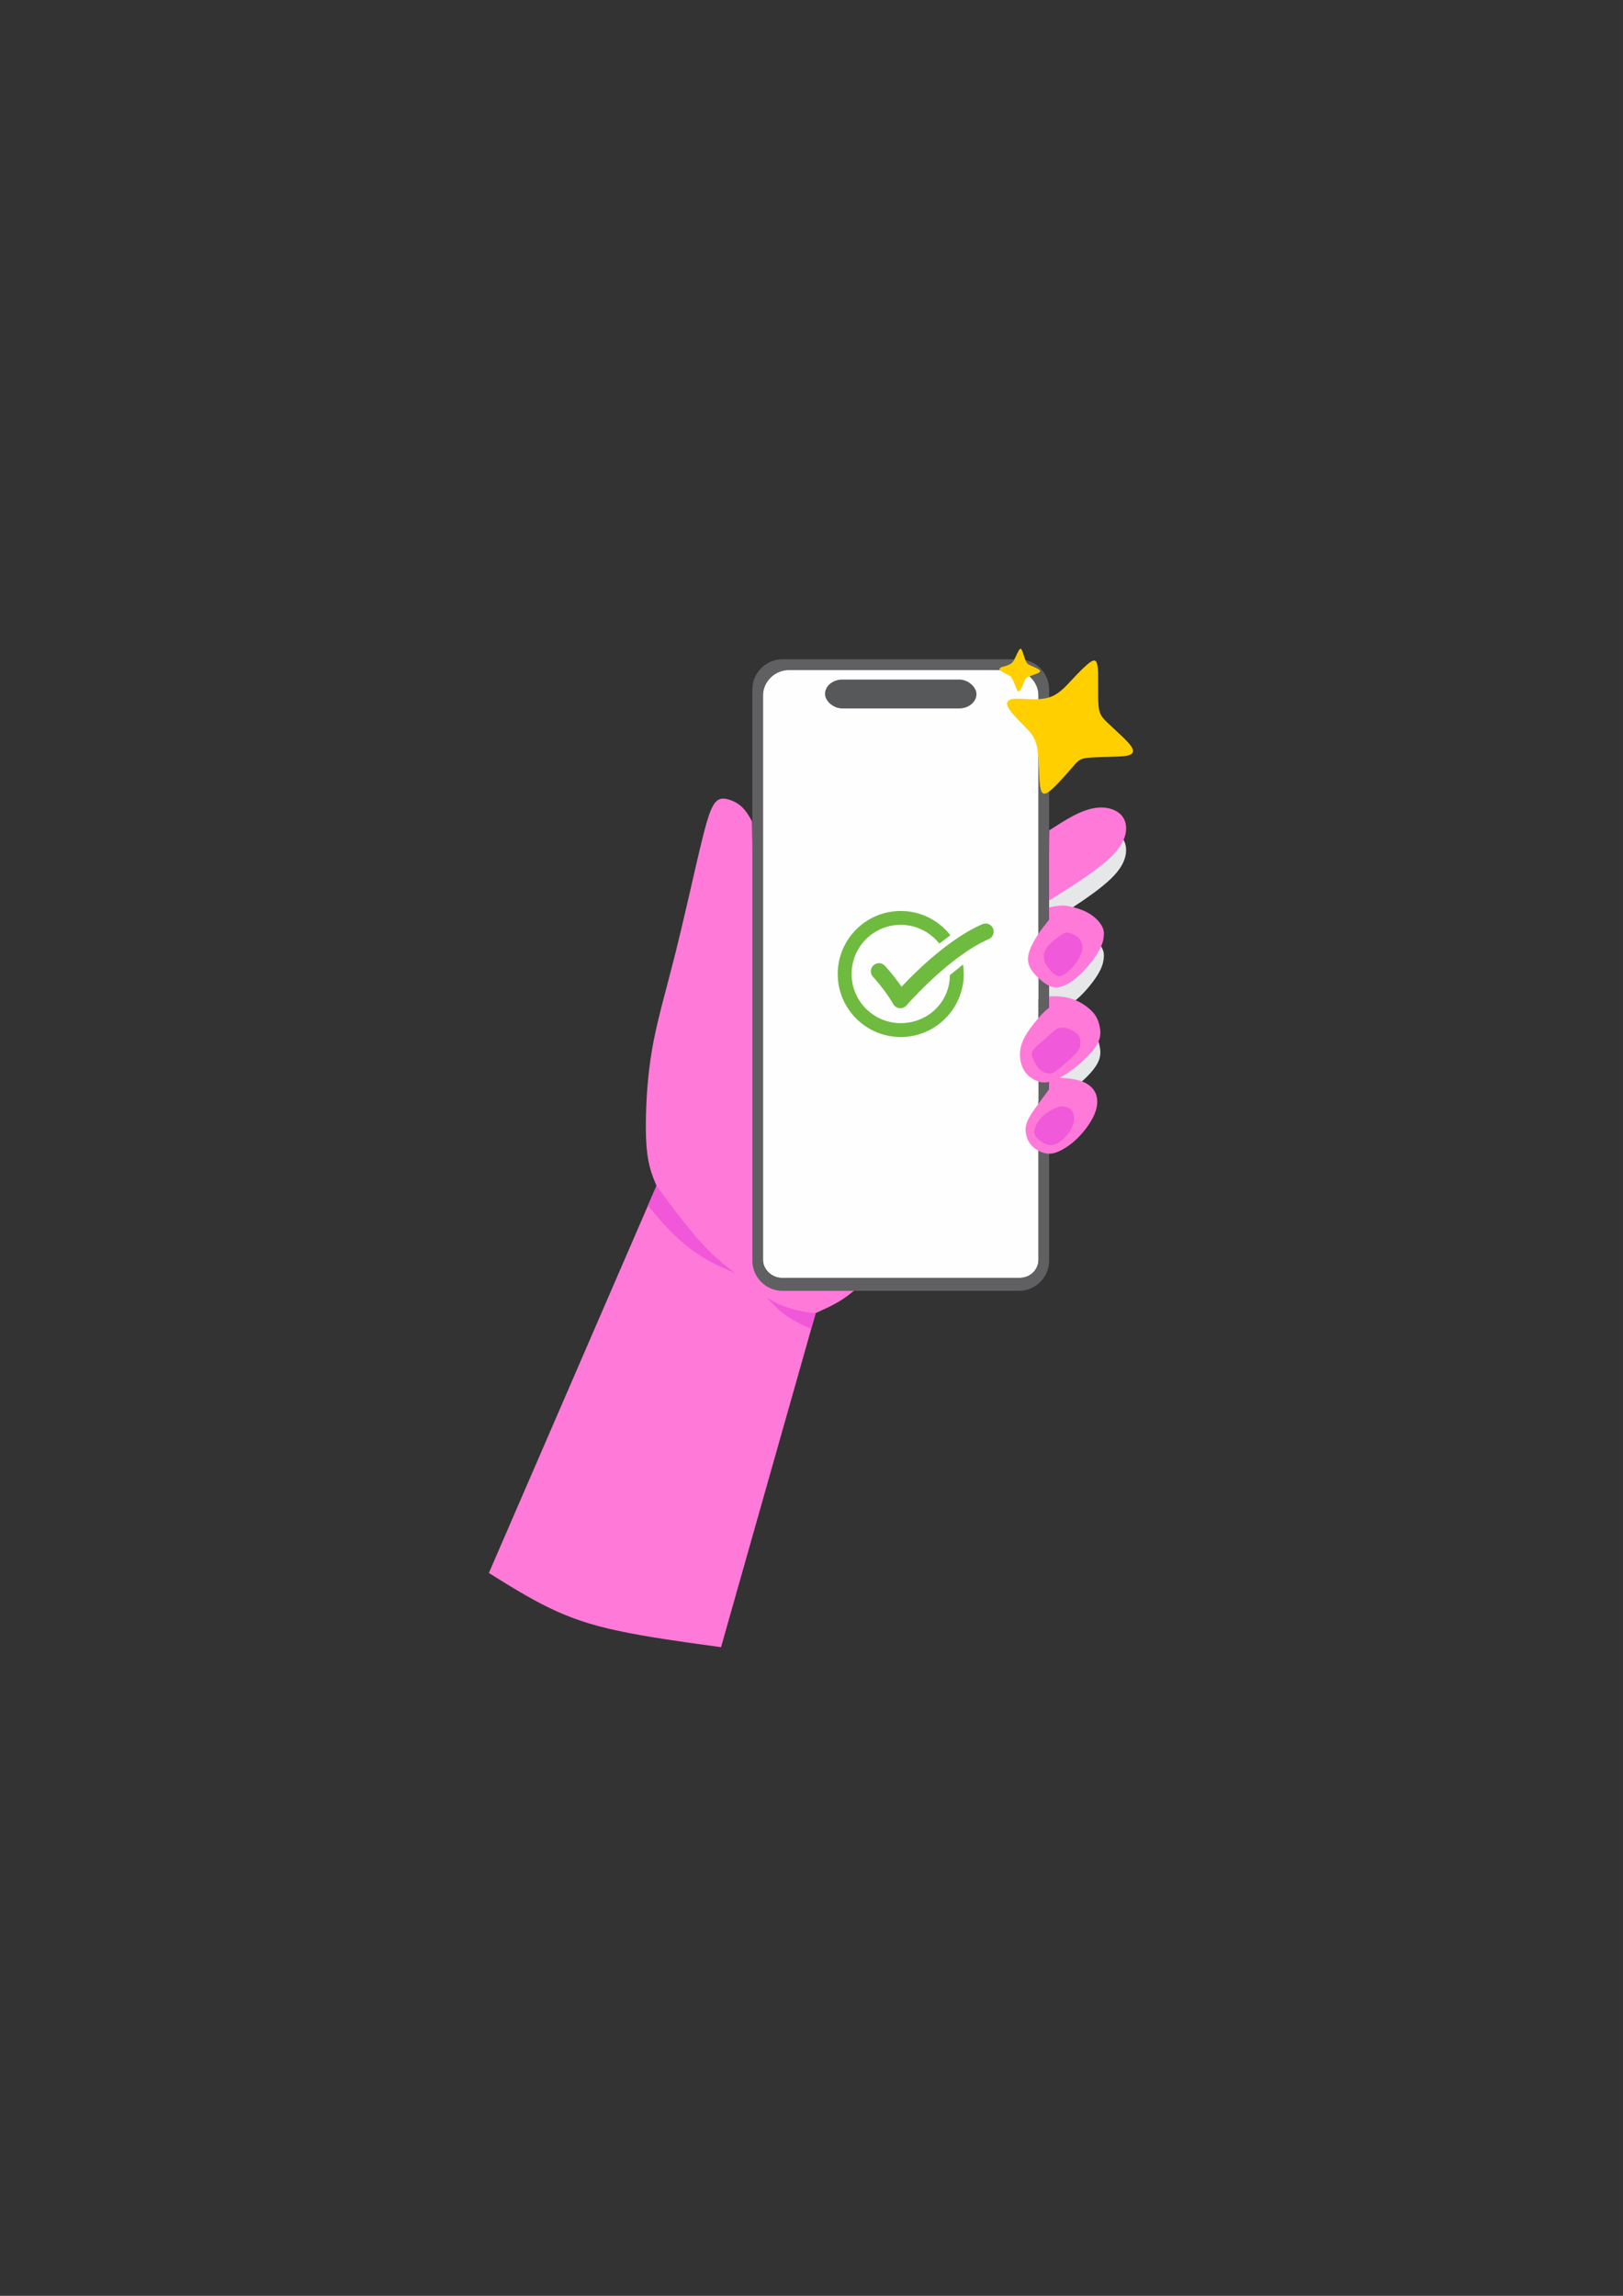 <?xml version="1.0" encoding="UTF-8"?>
<!DOCTYPE svg PUBLIC "-//W3C//DTD SVG 1.1//EN" "http://www.w3.org/Graphics/SVG/1.1/DTD/svg11.dtd">
<!-- Creator: CorelDRAW 2021.5 -->
<svg xmlns="http://www.w3.org/2000/svg" xml:space="preserve" width="91.327mm" height="129.162mm" version="1.1" style="shape-rendering:geometricPrecision; text-rendering:geometricPrecision; image-rendering:optimizeQuality; fill-rule:evenodd; clip-rule:evenodd"
viewBox="0 0 9132.67 12916.2"
 xmlns:xlink="http://www.w3.org/1999/xlink"
 xmlns:xodm="http://www.corel.com/coreldraw/odm/2003">
 <rect x="0" y="0" width="9132.67" height="12916.2" fill="#333333" stroke="none"/>
 <defs>
  <style type="text/css">
   <![CDATA[
    .fil2 {fill:#FEFEFE}
    .fil0 {fill:#E6E7E8}
    .fil4 {fill:#E6E7E8}
    .fil3 {fill:#606062}
    .fil8 {fill:#57585A}
    .fil5 {fill:#F059D9}
    .fil6 {fill:#F157D9}
    .fil1 {fill:#FF7AD8}
    .fil7 {fill:#FFCF00}
    .fil9 {fill:#6EBB40;fill-rule:nonzero}
   ]]>
  </style>
 </defs>
 <g id="Layer_x0020_1">
  <path class="fil0" d="M5953.75 5218.56c16.54,-2.25 32.28,-3.54 62.15,2.25 29.86,5.78 73.86,18.62 108.39,38.21 34.52,19.59 59.57,45.92 73.22,68.41 13.65,22.48 15.9,41.11 13.33,64.71 -2.57,23.6 -9.96,52.19 -33.88,91.37 -23.93,39.18 -64.39,88.96 -101.48,123.8 -37.1,34.84 -70.82,54.76 -99.08,64.39 -28.26,9.63 -51.07,8.99 -80.93,-7.71 -29.87,-16.7 -66.8,-49.46 -88.16,-79.81 -21.36,-30.35 -27.14,-58.29 -20.24,-91.2 6.91,-32.92 26.49,-70.82 48.01,-104.38 21.52,-33.56 44.96,-62.78 56.69,-77.4 11.72,-14.61 11.72,-14.61 11.72,-14.61 0,0 0,0 0,0 0,0 0,0 0,0 0,0 0,0 0,0 0,0 0,0 0,-11.56 0,-11.56 0,-34.69 -0.16,-46.25 -0.16,-11.56 -0.48,-11.56 -0.64,-11.56 -0.16,0 -0.16,0 -0.16,0 0,0 0,0 0,0 0,0 0,0 8.67,-1.6 8.67,-1.6 26.02,-4.82 42.55,-7.06z"/>
  <path class="fil0" d="M5971.61 5717.71c26.42,2.95 58.93,9.61 91.81,25.12 32.88,15.52 66.13,39.9 87.19,63.91 21.06,24.01 29.92,47.66 35.65,71.86 5.73,24.2 8.31,48.95 0.74,75.55 -7.58,26.6 -25.31,55.05 -56.71,88.85 -31.4,33.8 -76.48,72.97 -116.38,100.49 -39.9,27.52 -74.63,43.41 -102.34,51.36 -27.71,7.94 -48.4,7.94 -73.52,-1.48 -25.12,-9.42 -54.68,-28.26 -73.7,-57.64 -19.03,-29.37 -27.52,-69.27 -24.57,-106.59 2.95,-37.31 17.36,-72.04 41.01,-108.99 23.64,-36.94 56.53,-76.11 78.51,-99.75 21.98,-23.64 33.06,-31.77 38.61,-35.83 5.54,-4.07 5.54,-4.07 5.54,-4.07 0,0 0,0 0,0 0,0 0,0 0,-10.71 0,-10.72 0,-32.15 0.19,-42.86 0.18,-10.72 0.55,-10.72 0.74,-10.72 0.18,0 0.18,0 0.18,0 0,0 0,0 0,0 0,0 0,0 10.16,-0.37 10.16,-0.37 30.48,-1.11 56.9,1.85z"/>
  <path class="fil1" d="M4677.57 7255.43c-68.48,-1.65 -171.5,-6.09 -231.49,-10 -59.99,-3.91 -76.96,-7.31 -94.49,-14.09 -17.53,-6.78 -35.63,-16.96 -52.03,-34.5 -16.4,-17.53 -31.1,-42.41 -37.88,-70.69 -6.79,-28.28 -5.66,-59.94 -9,-478.46 -3.34,-418.52 -11.16,-1223.88 -15.63,-1626.56 -4.48,-402.69 -5.61,-402.69 -6.17,-402.69 -0.57,0 -0.57,0 -0.57,0 0,0 0,0 -8.48,-14.7 -8.48,-14.7 -25.45,-44.11 -49.76,-66.16 -24.32,-22.06 -55.99,-36.76 -83.69,-42.41 -27.71,-5.66 -51.46,-2.27 -73.52,33.36 -22.05,35.63 -42.41,103.49 -78.04,253.35 -35.63,149.86 -86.52,381.71 -135.15,576.25 -48.63,194.53 -95,351.74 -123.28,495.95 -28.28,144.2 -38.45,275.4 -42.41,386.24 -3.96,110.84 -1.7,201.32 9.05,269.74 10.74,68.43 29.97,114.8 39.59,137.98 9.61,23.19 9.61,23.19 9.61,23.19 0,0 0,0 0,0 0,0 0,0 0,0 0,0 0,0 -157.21,363.05 -157.21,363.05 -471.63,1089.16 -628.84,1452.21 -157.21,363.05 -157.21,363.05 -157.21,363.05 0,0 0,0 0,0 0,0 0,0 57.12,35.63 57.11,35.63 171.35,106.88 286.14,162.3 114.8,55.42 230.16,95.01 390.76,128.94 160.6,33.93 366.45,62.2 469.37,76.34 102.92,14.14 102.92,14.14 102.92,14.14 0,0 0,0 0,0 0,0 0,0 88.79,-313.29 88.78,-313.29 266.35,-939.86 355.13,-1253.15 88.78,-313.29 88.78,-313.29 88.78,-313.29 0,0 0,0 0,0 0,0 0,0 22.62,-10.18 22.62,-10.18 67.86,-30.54 105.18,-52.59 37.32,-22.05 66.73,-45.81 81.43,-57.68 14.7,-11.87 14.7,-11.87 14.7,-11.87 0,0 0,0 -16.97,0.57 -16.97,0.57 -50.9,1.7 -119.37,0.04z"/>
  <rect class="fil2" x="4293.23" y="3770.07" width="1550.47" height="3419.27" rx="105.16" ry="95.92"/>
  <path class="fil3" d="M4403.23 3709.17l1330.47 0c93.37,0 169.76,76.39 169.76,169.76l0 3213.66c0,93.37 -76.39,169.77 -169.76,169.76l-1330.47 -0c-93.37,0 -169.76,-76.39 -169.76,-169.76l0 -3213.66c0,-93.37 76.39,-169.76 169.76,-169.76zm36.2 60.9l1258.07 0c80.41,0 146.2,65.79 146.2,146.2l0 106.78 0 2797.57 0 263.57c0,57.84 -47.32,105.15 -105.15,105.15l-1340.17 0c-57.84,0 -105.15,-47.32 -105.15,-105.15l0 -263.57 0 -2797.57 0 -106.78c0,-80.41 65.79,-146.2 146.2,-146.2z"/>
  <path class="fil4" d="M5950.93 4764.17c27.45,-17.44 73.3,-46.5 118.83,-67.16 45.53,-20.67 90.74,-32.94 133.04,-31.65 42.3,1.29 81.7,16.14 105.6,41.33 23.89,25.19 32.29,60.71 26.48,98.49 -5.81,37.78 -25.83,77.82 -66.84,121.42 -41.01,43.59 -103.01,90.74 -167.27,134.98 -64.26,44.24 -130.78,85.57 -164.04,106.24 -33.26,20.67 -33.26,20.67 -33.26,20.67 0,0 0,0 0,0 0,0 0,0 0,0 0,0 0,0 0,0 0,0 0,0 0,0 0,0 0,0 0,-65.87 0,-65.88 0,-197.62 0.33,-263.49 0.32,-65.88 0.97,-65.88 1.29,-65.88 0.32,0 0.32,0 0.32,0 0,0 0,0 4.52,-2.91 4.52,-2.91 13.56,-8.72 41.01,-26.16z"/>
  <path class="fil1" d="M5950.93 4641.79c27.45,-17.44 73.3,-46.5 118.83,-67.16 45.53,-20.67 90.74,-32.94 133.04,-31.65 42.3,1.29 81.7,16.14 105.6,41.33 23.89,25.19 32.29,60.71 26.48,98.49 -5.81,37.78 -25.83,77.82 -66.84,121.42 -41.01,43.59 -103.01,90.74 -167.27,134.98 -64.26,44.24 -130.78,85.57 -164.04,106.24 -33.26,20.67 -33.26,20.67 -33.26,20.67 0,0 0,0 0,0 0,0 0,0 0,0 0,0 0,0 0,0 0,0 0,0 0,0 0,0 0,0 0,-65.87 0,-65.88 0,-197.62 0.33,-263.49 0.32,-65.88 0.97,-65.88 1.29,-65.88 0.32,0 0.32,0 0.32,0 0,0 0,0 4.52,-2.91 4.52,-2.91 13.56,-8.72 41.01,-26.16z"/>
  <path class="fil1" d="M5953.75 5096.21c16.54,-2.25 32.28,-3.54 62.15,2.25 29.86,5.78 73.86,18.62 108.39,38.21 34.52,19.59 59.57,45.92 73.22,68.41 13.65,22.48 15.9,41.11 13.33,64.71 -2.57,23.6 -9.96,52.19 -33.88,91.37 -23.93,39.18 -64.39,88.96 -101.48,123.8 -37.1,34.84 -70.82,54.76 -99.08,64.39 -28.26,9.63 -51.07,8.99 -80.93,-7.71 -29.87,-16.7 -66.8,-49.46 -88.16,-79.81 -21.36,-30.35 -27.14,-58.29 -20.24,-91.2 6.91,-32.92 26.49,-70.82 48.01,-104.38 21.52,-33.56 44.96,-62.78 56.69,-77.4 11.72,-14.61 11.72,-14.61 11.72,-14.61 0,0 0,0 0,0 0,0 0,0 0,0 0,0 0,0 0,0 0,0 0,0 0,-11.56 0,-11.56 0,-34.69 -0.16,-46.25 -0.16,-11.56 -0.48,-11.56 -0.64,-11.56 -0.16,0 -0.16,0 -0.16,0 0,0 0,0 0,0 0,0 0,0 8.67,-1.6 8.67,-1.6 26.02,-4.82 42.55,-7.06z"/>
  <path class="fil5" d="M5972.09 5259.11c-21.09,13.69 -54.6,39.94 -73.87,62.28 -19.27,22.34 -24.3,40.78 -24.58,58.37 -0.28,17.6 4.19,34.35 15.5,52.51 11.31,18.15 29.46,37.7 44.13,48.73 14.66,11.03 25.83,13.55 40.08,8.8 14.24,-4.75 31.56,-16.76 50.83,-36.3 19.27,-19.55 40.49,-46.65 52.78,-70.24 12.29,-23.6 15.64,-43.71 13.41,-62.14 -2.24,-18.43 -10.06,-35.2 -24.3,-47.9 -14.24,-12.71 -34.91,-21.37 -49.57,-25.14 -14.66,-3.77 -23.32,-2.65 -44.4,11.03z"/>
  <path class="fil1" d="M5971.61 5607.07c26.42,2.95 58.93,9.61 91.81,25.12 32.88,15.52 66.13,39.9 87.19,63.91 21.06,24.01 29.92,47.66 35.65,71.86 5.73,24.2 8.31,48.95 0.74,75.55 -7.58,26.6 -25.31,55.05 -56.71,88.85 -31.4,33.8 -76.48,72.97 -116.38,100.49 -39.9,27.52 -74.63,43.41 -102.34,51.36 -27.71,7.94 -48.4,7.94 -73.52,-1.48 -25.12,-9.42 -54.68,-28.26 -73.7,-57.64 -19.03,-29.37 -27.52,-69.27 -24.57,-106.59 2.95,-37.31 17.36,-72.04 41.01,-108.99 23.64,-36.94 56.53,-76.11 78.51,-99.75 21.98,-23.64 33.06,-31.77 38.61,-35.83 5.54,-4.07 5.54,-4.07 5.54,-4.07 0,0 0,0 0,0 0,0 0,0 0,-10.71 0,-10.72 0,-32.15 0.19,-42.86 0.18,-10.72 0.55,-10.72 0.74,-10.72 0.18,0 0.18,0 0.18,0 0,0 0,0 0,0 0,0 0,0 10.16,-0.37 10.16,-0.37 30.48,-1.11 56.9,1.85z"/>
  <path class="fil5" d="M5928.03 5802.62c-16.44,14.04 -45.26,39.17 -68.72,59.86 -23.46,20.69 -41.57,36.95 -49.33,50.43 -7.76,13.49 -5.17,24.2 1.85,41.57 7.02,17.37 18.47,41.38 34.54,58.01 16.07,16.63 36.76,25.86 53.76,27.34 17,1.48 30.29,-4.81 59.11,-27.53 28.82,-22.72 73.16,-61.89 95.7,-87.01 22.54,-25.13 23.28,-36.21 24.01,-48.96 0.74,-12.75 1.47,-27.16 -2.4,-38.43 -3.88,-11.27 -12.38,-19.4 -21.8,-26.6 -9.42,-7.21 -19.77,-13.49 -29.56,-18.48 -9.79,-4.99 -19.03,-8.68 -31.04,-10.16 -12.01,-1.48 -26.79,-0.74 -36.21,1.11 -9.42,1.85 -13.49,4.8 -29.93,18.84z"/>
  <path class="fil1" d="M5904.11 6116.38c0.32,10.92 0.32,10.92 0.32,10.92 0,0 0,0 0,0 0,0 0,0 0,0 0,0 0,0 -11.41,15.26 -11.41,15.26 -34.23,45.8 -54.95,74.24 -20.73,28.44 -39.37,54.8 -51.42,78.74 -12.05,23.94 -17.52,45.47 -15.26,70.7 2.25,25.23 12.21,54.15 31.49,76.32 19.28,22.17 47.88,37.6 73.59,44.35 25.71,6.75 48.52,4.82 79.05,-8.36 30.53,-13.17 68.77,-37.6 104.76,-72.3 35.99,-34.7 69.73,-79.7 89.66,-118.9 19.92,-39.21 26.03,-72.63 23.78,-100.42 -2.25,-27.8 -12.86,-49.97 -30.05,-67.8 -17.2,-17.84 -40.98,-31.33 -68.93,-39.85 -27.96,-8.52 -60.1,-12.06 -89.5,-14.14 -29.4,-2.09 -56.08,-2.73 -69.41,-3.05 -13.34,-0.32 -13.34,-0.32 -13.34,-0.32 0,0 0,0 0,0 0,0 0,0 0.32,10.93 0.32,10.92 0.96,32.77 1.28,43.7z"/>
  <path class="fil5" d="M5936.11 6235.12c-19.13,8.67 -45.13,22.41 -66.16,42.06 -21.03,19.66 -37.1,45.23 -44.7,65.52 -7.61,20.29 -6.77,35.3 2.64,49.88 9.41,14.59 27.38,28.75 45.66,38.68 18.28,9.93 36.88,15.64 58.97,8.77 22.09,-6.87 47.66,-26.32 67.96,-49.36 20.29,-23.04 35.3,-49.67 41.11,-75.25 5.81,-25.58 2.43,-50.09 -9.41,-65.95 -11.84,-15.85 -32.13,-23.04 -48.4,-24.84 -16.28,-1.8 -28.54,1.8 -47.66,10.46z"/>
  <path class="fil6" d="M3783.41 6791.4c38.54,50.68 90.27,117.29 136.19,170.32 45.92,53.03 86.01,92.48 121.58,123.84 35.57,31.36 66.61,54.65 82.13,66.29 15.52,11.64 15.52,11.64 15.52,11.64 0,0 0,0 0,0 0,0 0,0 -32.98,-14.23 -32.98,-14.23 -98.95,-42.68 -160.7,-81.49 -61.76,-38.8 -119.32,-87.95 -168.47,-137.22 -49.16,-49.27 -89.9,-98.67 -110.27,-123.36 -20.37,-24.7 -20.37,-24.7 -20.37,-24.7 0,0 0,0 0,0 0,0 0,0 8.03,-18.55 8.03,-18.54 24.09,-55.64 32.12,-74.18 8.03,-18.54 8.03,-18.54 8.03,-18.54 0,0 0,0 0,0 0,0 0,0 12.67,17.37 12.66,17.37 38,52.13 76.54,102.8z"/>
  <path class="fil6" d="M4519.76 7379.14c-32.19,-6.36 -77.57,-18.27 -114.02,-32.4 -36.45,-14.13 -63.98,-30.5 -77.74,-38.69 -13.76,-8.18 -13.76,-8.18 -13.76,-8.18 0,0 0,0 0,0 0,0 0,0 16.74,17.85 16.74,17.86 50.21,53.56 91.91,83.12 41.7,29.56 91.63,52.96 116.59,64.65 24.96,11.7 24.96,11.7 24.96,11.7 0,0 0,0 0,0 0,0 0,0 4.25,-15.01 4.25,-15.01 12.76,-45.02 17.01,-60.03 4.25,-15.01 4.25,-15.01 4.25,-15.01 0,0 0,0 0,0 0,0 0,0 -9.5,-0.41 -9.5,-0.41 -28.51,-1.24 -60.7,-7.6z"/>
  <path class="fil7" d="M5781.66 3932.95c43.35,1.97 95.89,3.27 139.89,-16.1 44,-19.37 79.48,-59.44 115.6,-98.18 36.11,-38.74 72.9,-76.19 97.86,-93.26 24.96,-17.07 38.1,-13.79 42.36,35.13 4.27,48.94 -0.33,143.52 3.29,199.02 3.6,55.5 15.43,71.91 50.24,105.4 34.81,33.5 92.61,84.08 120.86,116.59 28.23,32.51 26.92,46.95 18.38,56.81 -8.54,9.86 -24.3,15.11 -72.9,17.73 -48.61,2.63 -130.04,2.63 -175.03,7.23 -44.99,4.6 -53.54,13.79 -86.38,51.56 -32.83,37.77 -89.97,104.1 -126.1,133.32 -36.12,29.23 -51.23,21.35 -57.79,-29.88 -6.58,-51.22 -4.61,-145.81 -14.78,-205.89 -10.19,-60.09 -32.51,-85.71 -65.02,-119.21 -32.51,-33.49 -75.2,-74.86 -93.91,-104.1 -18.72,-29.22 -13.47,-46.3 6.24,-53.53 19.7,-7.23 53.84,-4.59 97.2,-2.62z"/>
  <rect class="fil8" x="4642.38" y="3823.2" width="852.16" height="162.46" rx="97.24" ry="81.23"/>
  <path class="fil7" d="M5655.26 3747.6c12.54,-3.58 27.63,-8.22 38.31,-17.94 10.69,-9.72 16.96,-24.52 23.55,-39.01 6.58,-14.49 13.49,-28.66 18.97,-35.91 5.48,-7.25 9.53,-7.56 15.42,5.96 5.89,13.53 13.61,40.91 19.94,56.38 6.33,15.46 11.26,19.01 24.38,25.23 13.11,6.22 34.41,15.11 45.56,21.67 11.15,6.57 12.15,10.81 10.66,14.43 -1.49,3.63 -5.48,6.63 -19.07,12.02 -13.59,5.39 -36.8,13.17 -49.17,18.77 -12.38,5.61 -13.93,9.04 -19.68,22.94 -5.75,13.89 -15.69,38.24 -23.19,50.02 -7.5,11.78 -12.56,10.98 -19.32,-2.99 -6.77,-13.96 -15.23,-41.1 -23.87,-57.24 -8.64,-16.15 -17.45,-21.31 -29.91,-27.75 -12.46,-6.44 -28.57,-14.15 -36.69,-20.69 -8.12,-6.54 -8.26,-11.9 -3.34,-15.84 4.92,-3.94 14.9,-6.45 27.44,-10.03z"/>
  <path class="fil9" d="M5423.03 5479.7c0,195.49 -159.03,354.55 -354.52,354.57 -195.64,0.03 -354.63,-158.94 -354.62,-354.57 0,-195.5 159.06,-354.56 354.57,-354.56 91.83,0 175.61,35.09 238.66,92.57 9.74,8.87 18.97,18.27 27.66,28.17 3.87,4.4 7.64,8.9 11.29,13.49 1.01,1.27 0.77,3.12 -0.53,4.1l-57.63 43.58c-1.25,0.95 -3.03,0.72 -4.01,-0.51 -0.91,-1.15 -2.23,-2.77 -4.05,-4.93 -8.75,-10.39 -18.26,-20.12 -28.44,-29.11 -48.39,-42.78 -111.82,-68.9 -181.23,-69.33 -153.55,-0.94 -277.97,122.46 -278.26,276.01 -0.29,152.73 123.88,277.07 276.54,277.07 151.07,0 274.15,-116.28 276.42,-266.73 0.03,-2.15 1,-4.17 2.67,-5.51 11.53,-9.32 57.54,-46.58 68.9,-55.77 1.11,-0.91 2.81,-0.25 3.01,1.18 2.35,16.43 3.57,33.23 3.57,50.29z"/>
  <path class="fil9" d="M5563.95 5283.3c-56.74,24.59 -114.41,60.62 -168.91,100.73 -23.25,17.1 -45.9,34.94 -67.68,52.96 -128.01,105.94 -225.09,217.79 -226.59,219.54 -8.72,10.11 -21.38,15.85 -34.59,15.85 -1.44,0 -2.89,-0.07 -4.34,-0.2 -14.74,-1.41 -27.89,-9.89 -35.26,-22.73 -46.64,-81.29 -113.46,-153.05 -114.12,-153.77 -17.23,-18.41 -16.28,-47.31 2.14,-64.55 18.42,-17.22 47.32,-16.27 64.54,2.14 2.42,2.59 48.69,52.29 93.65,118.25 46.02,-49.01 126.47,-129.97 221.61,-205.56 20.27,-16.12 41.21,-31.98 62.63,-47.24 54.81,-39.06 112.74,-74.16 170.61,-99.22 23.14,-10.04 50.03,0.59 60.06,23.73 10.02,23.14 -0.59,50.03 -23.74,60.06z"/>
 </g>
</svg>
